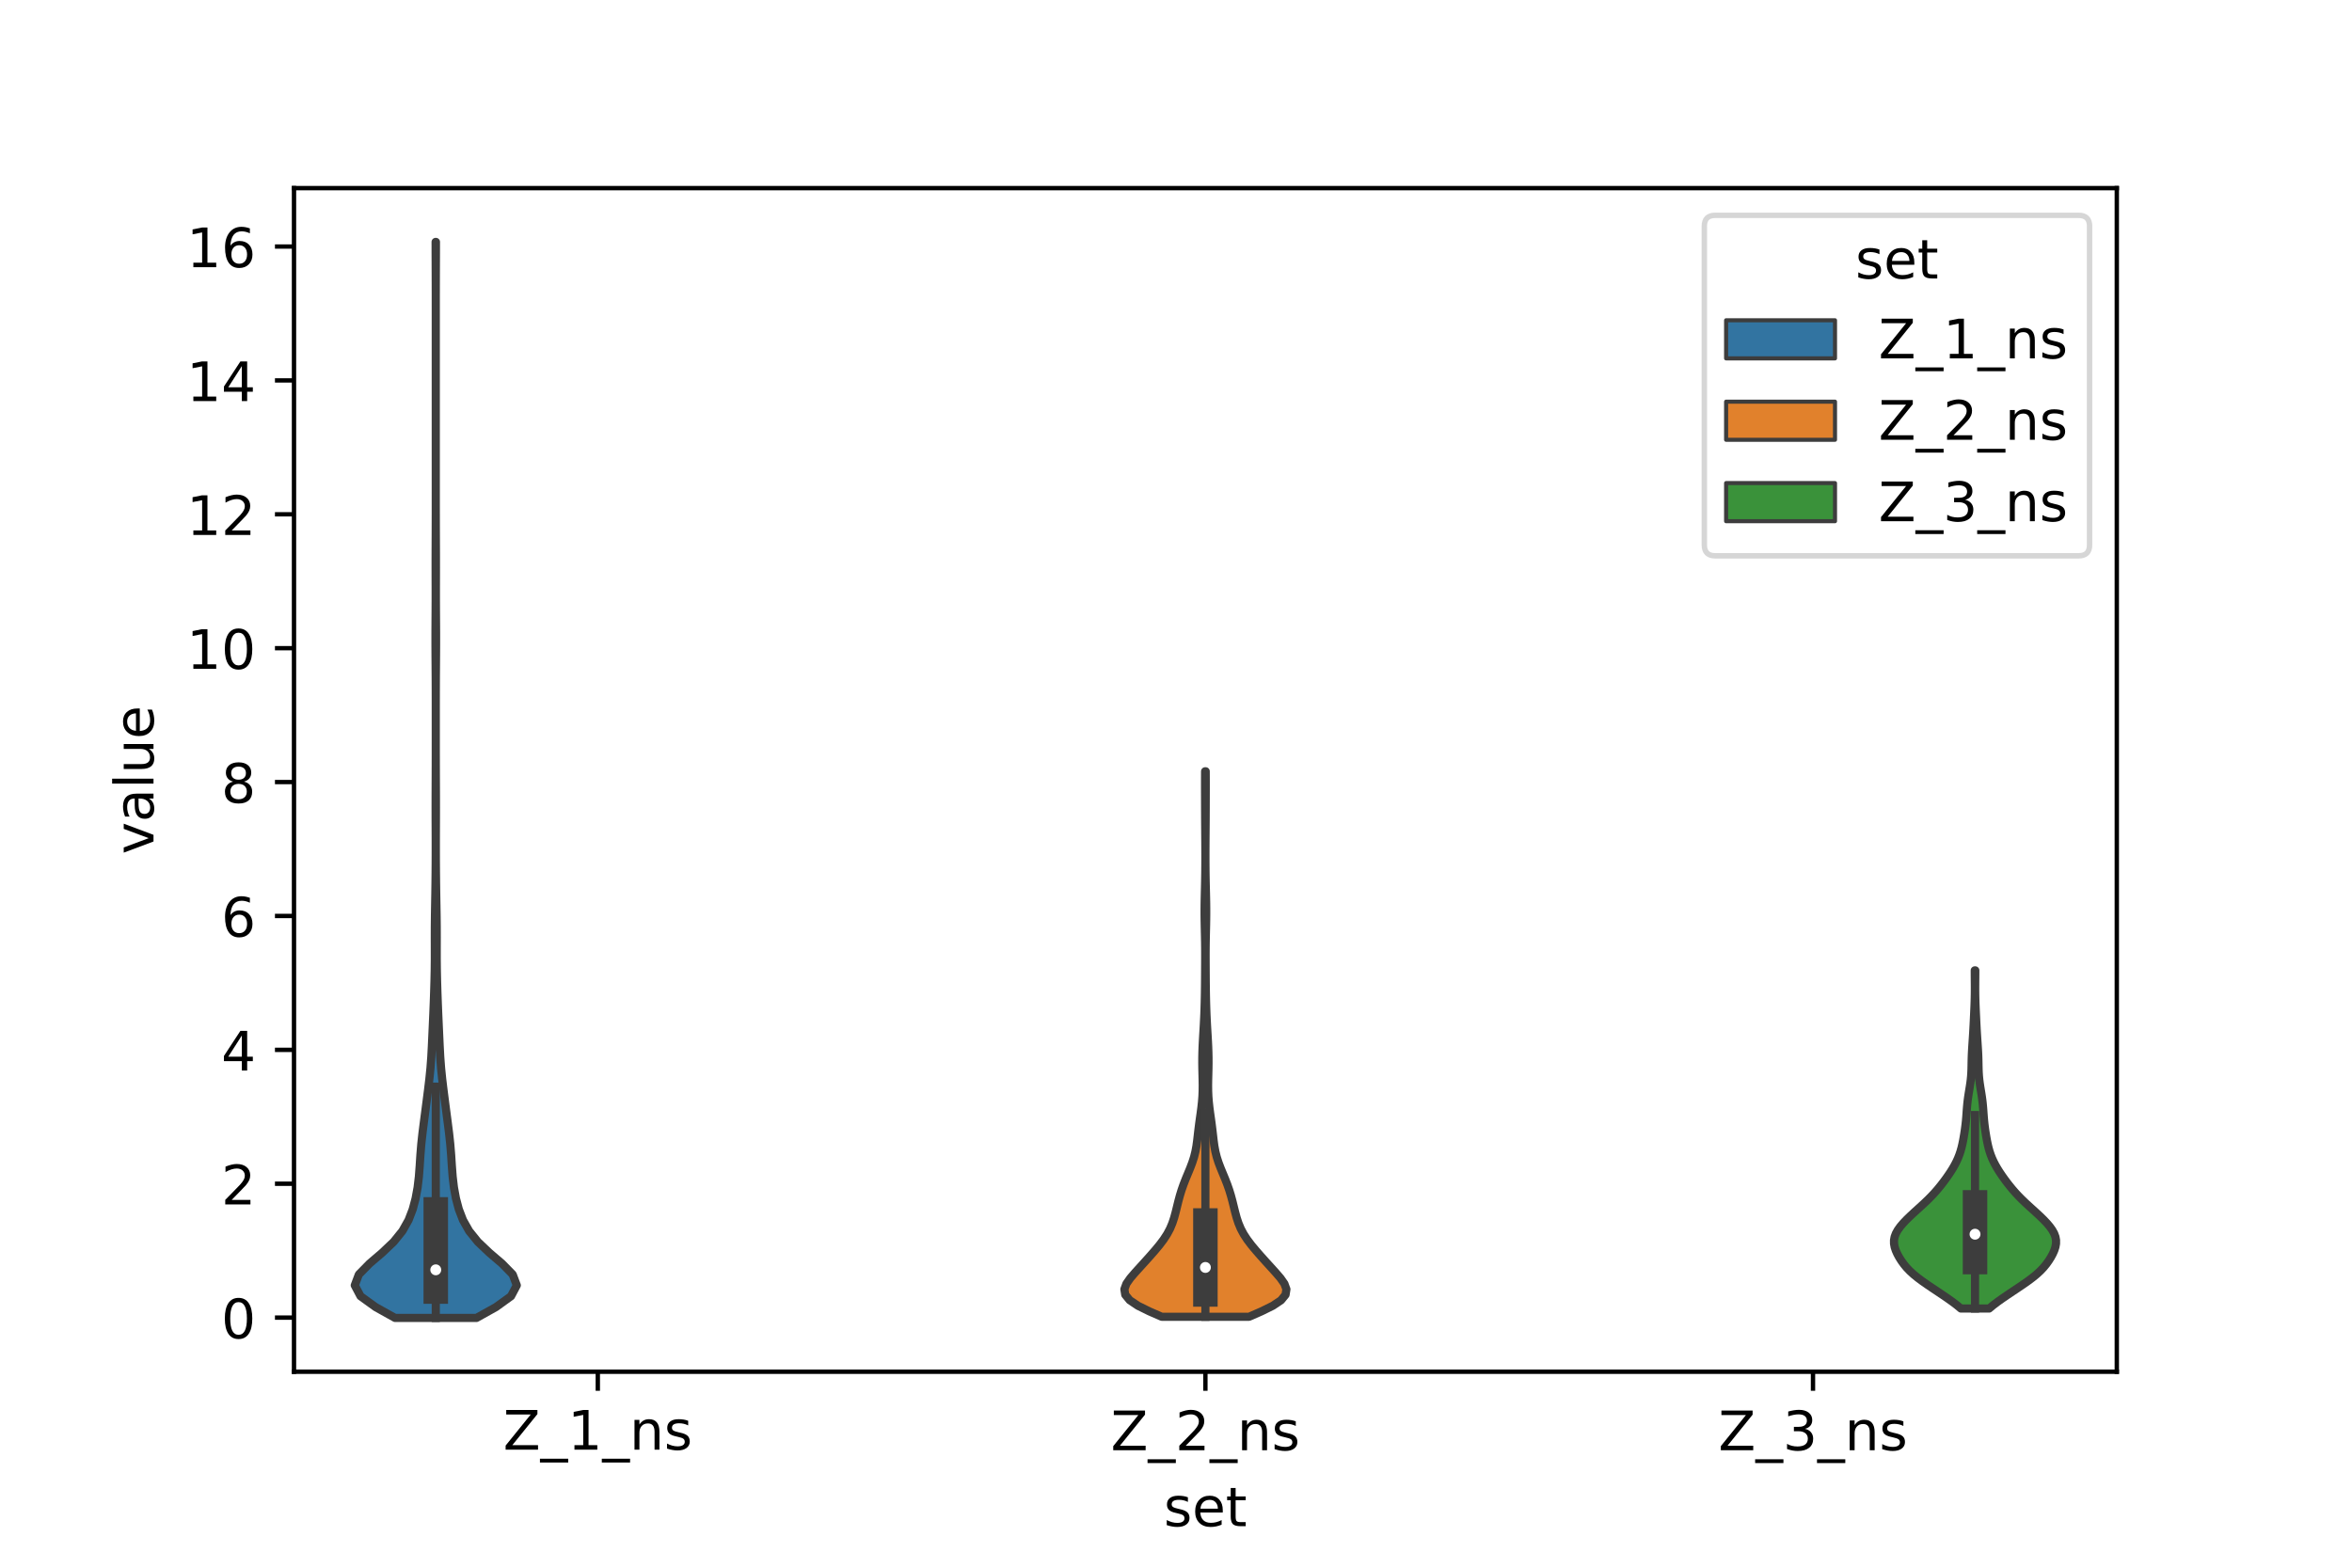 <?xml version="1.0" encoding="utf-8" standalone="no"?>
<!DOCTYPE svg PUBLIC "-//W3C//DTD SVG 1.1//EN"
  "http://www.w3.org/Graphics/SVG/1.1/DTD/svg11.dtd">
<!-- Created with matplotlib (https://matplotlib.org/) -->
<svg height="288pt" version="1.1" viewBox="0 0 432 288" width="432pt" xmlns="http://www.w3.org/2000/svg" xmlns:xlink="http://www.w3.org/1999/xlink">
 <defs>
  <style type="text/css">*{stroke-linecap:butt;stroke-linejoin:round;}</style>
 </defs>
 <g id="figure_1">
  <g id="patch_1">
   <path d="M 0 288 
L 432 288 
L 432 0 
L 0 0 
z
" style="fill:#ffffff;"/>
  </g>
  <g id="axes_1">
   <g id="patch_2">
    <path d="M 54 252 
L 388.8 252 
L 388.8 34.56 
L 54 34.56 
z
" style="fill:#ffffff;"/>
   </g>
   <g id="PolyCollection_1">
    <defs>
     <path d="M 87.523 -45.884 
L 72.557 -45.884 
L 68.981 -47.88 
L 66.219 -49.877 
L 65.16 -51.874 
L 65.913 -53.87 
L 67.871 -55.867 
L 70.204 -57.864 
L 72.305 -59.86 
L 73.915 -61.857 
L 75.041 -63.854 
L 75.808 -65.851 
L 76.338 -67.847 
L 76.703 -69.844 
L 76.939 -71.841 
L 77.09 -73.837 
L 77.218 -75.834 
L 77.381 -77.831 
L 77.598 -79.827 
L 77.852 -81.824 
L 78.114 -83.821 
L 78.372 -85.818 
L 78.628 -87.814 
L 78.868 -89.811 
L 79.069 -91.808 
L 79.217 -93.804 
L 79.323 -95.801 
L 79.414 -97.798 
L 79.504 -99.794 
L 79.592 -101.791 
L 79.672 -103.788 
L 79.743 -105.784 
L 79.803 -107.781 
L 79.846 -109.778 
L 79.867 -111.775 
L 79.867 -113.771 
L 79.862 -115.768 
L 79.867 -117.765 
L 79.889 -119.761 
L 79.923 -121.758 
L 79.959 -123.755 
L 79.988 -125.751 
L 80.01 -127.748 
L 80.024 -129.745 
L 80.029 -131.741 
L 80.028 -133.738 
L 80.022 -135.735 
L 80.014 -137.732 
L 80.011 -139.728 
L 80.014 -141.725 
L 80.022 -143.722 
L 80.03 -145.718 
L 80.036 -147.715 
L 80.039 -149.712 
L 80.04 -151.708 
L 80.04 -153.705 
L 80.04 -155.702 
L 80.039 -157.699 
L 80.038 -159.695 
L 80.034 -161.692 
L 80.025 -163.689 
L 80.011 -165.685 
L 79.996 -167.682 
L 79.986 -169.679 
L 79.986 -171.675 
L 79.997 -173.672 
L 80.01 -175.669 
L 80.019 -177.665 
L 80.02 -179.662 
L 80.015 -181.659 
L 80.011 -183.656 
L 80.012 -185.652 
L 80.019 -187.649 
L 80.028 -189.646 
L 80.034 -191.642 
L 80.038 -193.639 
L 80.039 -195.636 
L 80.04 -197.632 
L 80.04 -199.629 
L 80.04 -201.626 
L 80.04 -203.622 
L 80.04 -205.619 
L 80.04 -207.616 
L 80.04 -209.613 
L 80.04 -211.609 
L 80.04 -213.606 
L 80.04 -215.603 
L 80.04 -217.599 
L 80.04 -219.596 
L 80.04 -221.593 
L 80.04 -223.589 
L 80.04 -225.586 
L 80.04 -227.583 
L 80.04 -229.58 
L 80.04 -231.576 
L 80.039 -233.573 
L 80.036 -235.57 
L 80.03 -237.566 
L 80.022 -239.563 
L 80.014 -241.56 
L 80.011 -243.556 
L 80.069 -243.556 
L 80.069 -243.556 
L 80.066 -241.56 
L 80.058 -239.563 
L 80.05 -237.566 
L 80.044 -235.57 
L 80.041 -233.573 
L 80.04 -231.576 
L 80.04 -229.58 
L 80.04 -227.583 
L 80.04 -225.586 
L 80.04 -223.589 
L 80.04 -221.593 
L 80.04 -219.596 
L 80.04 -217.599 
L 80.04 -215.603 
L 80.04 -213.606 
L 80.04 -211.609 
L 80.04 -209.613 
L 80.04 -207.616 
L 80.04 -205.619 
L 80.04 -203.622 
L 80.04 -201.626 
L 80.04 -199.629 
L 80.04 -197.632 
L 80.041 -195.636 
L 80.042 -193.639 
L 80.046 -191.642 
L 80.052 -189.646 
L 80.061 -187.649 
L 80.068 -185.652 
L 80.069 -183.656 
L 80.065 -181.659 
L 80.06 -179.662 
L 80.061 -177.665 
L 80.07 -175.669 
L 80.083 -173.672 
L 80.094 -171.675 
L 80.094 -169.679 
L 80.084 -167.682 
L 80.069 -165.685 
L 80.055 -163.689 
L 80.046 -161.692 
L 80.042 -159.695 
L 80.041 -157.699 
L 80.04 -155.702 
L 80.04 -153.705 
L 80.04 -151.708 
L 80.041 -149.712 
L 80.044 -147.715 
L 80.05 -145.718 
L 80.058 -143.722 
L 80.066 -141.725 
L 80.069 -139.728 
L 80.066 -137.732 
L 80.058 -135.735 
L 80.052 -133.738 
L 80.051 -131.741 
L 80.056 -129.745 
L 80.07 -127.748 
L 80.092 -125.751 
L 80.121 -123.755 
L 80.157 -121.758 
L 80.191 -119.761 
L 80.213 -117.765 
L 80.218 -115.768 
L 80.213 -113.771 
L 80.213 -111.775 
L 80.234 -109.778 
L 80.277 -107.781 
L 80.337 -105.784 
L 80.408 -103.788 
L 80.488 -101.791 
L 80.576 -99.794 
L 80.666 -97.798 
L 80.757 -95.801 
L 80.863 -93.804 
L 81.011 -91.808 
L 81.212 -89.811 
L 81.452 -87.814 
L 81.708 -85.818 
L 81.966 -83.821 
L 82.228 -81.824 
L 82.482 -79.827 
L 82.699 -77.831 
L 82.862 -75.834 
L 82.99 -73.837 
L 83.141 -71.841 
L 83.377 -69.844 
L 83.742 -67.847 
L 84.272 -65.851 
L 85.039 -63.854 
L 86.165 -61.857 
L 87.775 -59.86 
L 89.876 -57.864 
L 92.209 -55.867 
L 94.167 -53.87 
L 94.92 -51.874 
L 93.861 -49.877 
L 91.099 -47.88 
L 87.523 -45.884 
z
" id="m65f5ae32af" style="stroke:#3d3d3d;stroke-width:1.5;"/>
    </defs>
    <g clip-path="url(#p408908304a)">
     <use style="fill:#3274a1;stroke:#3d3d3d;stroke-width:1.5;" x="0" xlink:href="#m65f5ae32af" y="288"/>
    </g>
   </g>
   <g id="PolyCollection_2">
    <defs>
     <path d="M 229.418 -46.094 
L 213.382 -46.094 
L 211.07 -47.106 
L 209.021 -48.118 
L 207.508 -49.13 
L 206.679 -50.143 
L 206.52 -51.155 
L 206.891 -52.167 
L 207.598 -53.179 
L 208.466 -54.191 
L 209.384 -55.204 
L 210.304 -56.216 
L 211.212 -57.228 
L 212.099 -58.24 
L 212.943 -59.252 
L 213.71 -60.265 
L 214.371 -61.277 
L 214.91 -62.289 
L 215.333 -63.301 
L 215.666 -64.314 
L 215.94 -65.326 
L 216.189 -66.338 
L 216.439 -67.35 
L 216.712 -68.362 
L 217.022 -69.375 
L 217.376 -70.387 
L 217.771 -71.399 
L 218.191 -72.411 
L 218.609 -73.423 
L 218.993 -74.436 
L 219.318 -75.448 
L 219.57 -76.46 
L 219.755 -77.472 
L 219.893 -78.484 
L 220.009 -79.497 
L 220.126 -80.509 
L 220.253 -81.521 
L 220.392 -82.533 
L 220.535 -83.546 
L 220.667 -84.558 
L 220.777 -85.57 
L 220.855 -86.582 
L 220.898 -87.594 
L 220.908 -88.607 
L 220.894 -89.619 
L 220.868 -90.631 
L 220.843 -91.643 
L 220.829 -92.655 
L 220.831 -93.668 
L 220.851 -94.68 
L 220.887 -95.692 
L 220.936 -96.704 
L 220.993 -97.716 
L 221.053 -98.729 
L 221.111 -99.741 
L 221.163 -100.753 
L 221.208 -101.765 
L 221.245 -102.778 
L 221.275 -103.79 
L 221.298 -104.802 
L 221.316 -105.814 
L 221.329 -106.826 
L 221.339 -107.839 
L 221.345 -108.851 
L 221.351 -109.863 
L 221.356 -110.875 
L 221.36 -111.887 
L 221.361 -112.9 
L 221.356 -113.912 
L 221.344 -114.924 
L 221.325 -115.936 
L 221.302 -116.948 
L 221.279 -117.961 
L 221.261 -118.973 
L 221.25 -119.985 
L 221.25 -120.997 
L 221.26 -122.01 
L 221.279 -123.022 
L 221.303 -124.034 
L 221.328 -125.046 
L 221.351 -126.058 
L 221.369 -127.071 
L 221.382 -128.083 
L 221.39 -129.095 
L 221.394 -130.107 
L 221.394 -131.119 
L 221.392 -132.132 
L 221.387 -133.144 
L 221.38 -134.156 
L 221.372 -135.168 
L 221.364 -136.18 
L 221.356 -137.193 
L 221.351 -138.205 
L 221.347 -139.217 
L 221.344 -140.229 
L 221.341 -141.242 
L 221.338 -142.254 
L 221.336 -143.266 
L 221.336 -144.278 
L 221.34 -145.29 
L 221.346 -146.303 
L 221.454 -146.303 
L 221.454 -146.303 
L 221.46 -145.29 
L 221.464 -144.278 
L 221.464 -143.266 
L 221.462 -142.254 
L 221.459 -141.242 
L 221.456 -140.229 
L 221.453 -139.217 
L 221.449 -138.205 
L 221.444 -137.193 
L 221.436 -136.18 
L 221.428 -135.168 
L 221.42 -134.156 
L 221.413 -133.144 
L 221.408 -132.132 
L 221.406 -131.119 
L 221.406 -130.107 
L 221.41 -129.095 
L 221.418 -128.083 
L 221.431 -127.071 
L 221.449 -126.058 
L 221.472 -125.046 
L 221.497 -124.034 
L 221.521 -123.022 
L 221.54 -122.01 
L 221.55 -120.997 
L 221.55 -119.985 
L 221.539 -118.973 
L 221.521 -117.961 
L 221.498 -116.948 
L 221.475 -115.936 
L 221.456 -114.924 
L 221.444 -113.912 
L 221.439 -112.9 
L 221.44 -111.887 
L 221.444 -110.875 
L 221.449 -109.863 
L 221.455 -108.851 
L 221.461 -107.839 
L 221.471 -106.826 
L 221.484 -105.814 
L 221.502 -104.802 
L 221.525 -103.79 
L 221.555 -102.778 
L 221.592 -101.765 
L 221.637 -100.753 
L 221.689 -99.741 
L 221.747 -98.729 
L 221.807 -97.716 
L 221.864 -96.704 
L 221.913 -95.692 
L 221.949 -94.68 
L 221.969 -93.668 
L 221.971 -92.655 
L 221.957 -91.643 
L 221.932 -90.631 
L 221.906 -89.619 
L 221.892 -88.607 
L 221.902 -87.594 
L 221.945 -86.582 
L 222.023 -85.57 
L 222.133 -84.558 
L 222.265 -83.546 
L 222.408 -82.533 
L 222.547 -81.521 
L 222.674 -80.509 
L 222.791 -79.497 
L 222.907 -78.484 
L 223.045 -77.472 
L 223.23 -76.46 
L 223.482 -75.448 
L 223.807 -74.436 
L 224.191 -73.423 
L 224.609 -72.411 
L 225.029 -71.399 
L 225.424 -70.387 
L 225.778 -69.375 
L 226.088 -68.362 
L 226.361 -67.35 
L 226.611 -66.338 
L 226.86 -65.326 
L 227.134 -64.314 
L 227.467 -63.301 
L 227.89 -62.289 
L 228.429 -61.277 
L 229.09 -60.265 
L 229.857 -59.252 
L 230.701 -58.24 
L 231.588 -57.228 
L 232.496 -56.216 
L 233.416 -55.204 
L 234.334 -54.191 
L 235.202 -53.179 
L 235.909 -52.167 
L 236.28 -51.155 
L 236.121 -50.143 
L 235.292 -49.13 
L 233.779 -48.118 
L 231.73 -47.106 
L 229.418 -46.094 
z
" id="m62f57dfd55" style="stroke:#3d3d3d;stroke-width:1.5;"/>
    </defs>
    <g clip-path="url(#p408908304a)">
     <use style="fill:#e1812c;stroke:#3d3d3d;stroke-width:1.5;" x="0" xlink:href="#m62f57dfd55" y="288"/>
    </g>
   </g>
   <g id="PolyCollection_3">
    <defs>
     <path d="M 365.349 -47.608 
L 360.171 -47.608 
L 359.417 -48.236 
L 358.588 -48.863 
L 357.705 -49.491 
L 356.786 -50.118 
L 355.849 -50.746 
L 354.908 -51.373 
L 353.98 -52.001 
L 353.084 -52.628 
L 352.241 -53.256 
L 351.471 -53.883 
L 350.785 -54.511 
L 350.187 -55.138 
L 349.67 -55.766 
L 349.22 -56.393 
L 348.826 -57.021 
L 348.486 -57.648 
L 348.205 -58.276 
L 347.998 -58.904 
L 347.884 -59.531 
L 347.88 -60.159 
L 347.996 -60.786 
L 348.232 -61.414 
L 348.583 -62.041 
L 349.032 -62.669 
L 349.564 -63.296 
L 350.161 -63.924 
L 350.804 -64.551 
L 351.478 -65.179 
L 352.169 -65.806 
L 352.86 -66.434 
L 353.539 -67.061 
L 354.192 -67.689 
L 354.81 -68.316 
L 355.391 -68.944 
L 355.936 -69.572 
L 356.449 -70.199 
L 356.936 -70.827 
L 357.401 -71.454 
L 357.844 -72.082 
L 358.265 -72.709 
L 358.658 -73.337 
L 359.019 -73.964 
L 359.344 -74.592 
L 359.63 -75.219 
L 359.877 -75.847 
L 360.088 -76.474 
L 360.266 -77.102 
L 360.416 -77.729 
L 360.547 -78.357 
L 360.662 -78.984 
L 360.767 -79.612 
L 360.864 -80.24 
L 360.952 -80.867 
L 361.03 -81.495 
L 361.095 -82.122 
L 361.15 -82.75 
L 361.197 -83.377 
L 361.241 -84.005 
L 361.29 -84.632 
L 361.348 -85.26 
L 361.419 -85.887 
L 361.504 -86.515 
L 361.6 -87.142 
L 361.703 -87.77 
L 361.805 -88.397 
L 361.899 -89.025 
L 361.978 -89.652 
L 362.039 -90.28 
L 362.081 -90.908 
L 362.107 -91.535 
L 362.122 -92.163 
L 362.133 -92.79 
L 362.147 -93.418 
L 362.167 -94.045 
L 362.195 -94.673 
L 362.23 -95.3 
L 362.27 -95.928 
L 362.312 -96.555 
L 362.354 -97.183 
L 362.394 -97.81 
L 362.432 -98.438 
L 362.467 -99.065 
L 362.5 -99.693 
L 362.531 -100.32 
L 362.56 -100.948 
L 362.59 -101.576 
L 362.619 -102.203 
L 362.647 -102.831 
L 362.672 -103.458 
L 362.694 -104.086 
L 362.71 -104.713 
L 362.722 -105.341 
L 362.728 -105.968 
L 362.729 -106.596 
L 362.726 -107.223 
L 362.721 -107.851 
L 362.716 -108.478 
L 362.712 -109.106 
L 362.711 -109.733 
L 362.809 -109.733 
L 362.809 -109.733 
L 362.808 -109.106 
L 362.804 -108.478 
L 362.799 -107.851 
L 362.794 -107.223 
L 362.791 -106.596 
L 362.792 -105.968 
L 362.798 -105.341 
L 362.81 -104.713 
L 362.826 -104.086 
L 362.848 -103.458 
L 362.873 -102.831 
L 362.901 -102.203 
L 362.93 -101.576 
L 362.96 -100.948 
L 362.989 -100.32 
L 363.02 -99.693 
L 363.053 -99.065 
L 363.088 -98.438 
L 363.126 -97.81 
L 363.166 -97.183 
L 363.208 -96.555 
L 363.25 -95.928 
L 363.29 -95.3 
L 363.325 -94.673 
L 363.353 -94.045 
L 363.373 -93.418 
L 363.387 -92.79 
L 363.398 -92.163 
L 363.413 -91.535 
L 363.439 -90.908 
L 363.481 -90.28 
L 363.542 -89.652 
L 363.621 -89.025 
L 363.715 -88.397 
L 363.817 -87.77 
L 363.92 -87.142 
L 364.016 -86.515 
L 364.101 -85.887 
L 364.172 -85.26 
L 364.23 -84.632 
L 364.279 -84.005 
L 364.323 -83.377 
L 364.37 -82.75 
L 364.425 -82.122 
L 364.49 -81.495 
L 364.568 -80.867 
L 364.656 -80.24 
L 364.753 -79.612 
L 364.858 -78.984 
L 364.973 -78.357 
L 365.104 -77.729 
L 365.254 -77.102 
L 365.432 -76.474 
L 365.643 -75.847 
L 365.89 -75.219 
L 366.176 -74.592 
L 366.501 -73.964 
L 366.862 -73.337 
L 367.255 -72.709 
L 367.676 -72.082 
L 368.119 -71.454 
L 368.584 -70.827 
L 369.071 -70.199 
L 369.584 -69.572 
L 370.129 -68.944 
L 370.71 -68.316 
L 371.328 -67.689 
L 371.981 -67.061 
L 372.66 -66.434 
L 373.351 -65.806 
L 374.042 -65.179 
L 374.716 -64.551 
L 375.359 -63.924 
L 375.956 -63.296 
L 376.488 -62.669 
L 376.937 -62.041 
L 377.288 -61.414 
L 377.524 -60.786 
L 377.64 -60.159 
L 377.636 -59.531 
L 377.522 -58.904 
L 377.315 -58.276 
L 377.034 -57.648 
L 376.694 -57.021 
L 376.3 -56.393 
L 375.85 -55.766 
L 375.333 -55.138 
L 374.735 -54.511 
L 374.049 -53.883 
L 373.279 -53.256 
L 372.436 -52.628 
L 371.54 -52.001 
L 370.612 -51.373 
L 369.671 -50.746 
L 368.734 -50.118 
L 367.815 -49.491 
L 366.932 -48.863 
L 366.103 -48.236 
L 365.349 -47.608 
z
" id="m0cb330781a" style="stroke:#3d3d3d;stroke-width:1.5;"/>
    </defs>
    <g clip-path="url(#p408908304a)">
     <use style="fill:#3a923a;stroke:#3d3d3d;stroke-width:1.5;" x="0" xlink:href="#m0cb330781a" y="288"/>
    </g>
   </g>
   <g id="patch_3">
    <path clip-path="url(#p408908304a)" d="M 109.8 242.057 
L 109.8 242.057 
L 109.8 242.057 
L 109.8 242.057 
z
" style="fill:#3274a1;stroke:#3d3d3d;stroke-linejoin:miter;stroke-width:0.75;"/>
   </g>
   <g id="patch_4">
    <path clip-path="url(#p408908304a)" d="M 109.8 242.057 
L 109.8 242.057 
L 109.8 242.057 
L 109.8 242.057 
z
" style="fill:#e1812c;stroke:#3d3d3d;stroke-linejoin:miter;stroke-width:0.75;"/>
   </g>
   <g id="patch_5">
    <path clip-path="url(#p408908304a)" d="M 109.8 242.057 
L 109.8 242.057 
L 109.8 242.057 
L 109.8 242.057 
z
" style="fill:#3a923a;stroke:#3d3d3d;stroke-linejoin:miter;stroke-width:0.75;"/>
   </g>
   <g id="matplotlib.axis_1">
    <g id="xtick_1">
     <g id="line2d_1">
      <defs>
       <path d="M 0 0 
L 0 3.5 
" id="mcb4c87f8d5" style="stroke:#000000;stroke-width:0.8;"/>
      </defs>
      <g>
       <use style="stroke:#000000;stroke-width:0.8;" x="109.8" xlink:href="#mcb4c87f8d5" y="252"/>
      </g>
     </g>
     <g id="text_1">
      <!-- Z_1_ns -->
      <g transform="translate(92.42 266.32)scale(0.1 -0.1)">
       <defs>
        <path d="M 5.609 72.906 
L 62.891 72.906 
L 62.891 65.375 
L 16.797 8.297 
L 64.016 8.297 
L 64.016 0 
L 4.5 0 
L 4.5 7.516 
L 50.594 64.594 
L 5.609 64.594 
z
" id="DejaVuSans-90"/>
        <path d="M 50.984 -16.609 
L 50.984 -23.578 
L -0.984 -23.578 
L -0.984 -16.609 
z
" id="DejaVuSans-95"/>
        <path d="M 12.406 8.297 
L 28.516 8.297 
L 28.516 63.922 
L 10.984 60.406 
L 10.984 69.391 
L 28.422 72.906 
L 38.281 72.906 
L 38.281 8.297 
L 54.391 8.297 
L 54.391 0 
L 12.406 0 
z
" id="DejaVuSans-49"/>
        <path d="M 54.891 33.016 
L 54.891 0 
L 45.906 0 
L 45.906 32.719 
Q 45.906 40.484 42.875 44.328 
Q 39.844 48.188 33.797 48.188 
Q 26.516 48.188 22.312 43.547 
Q 18.109 38.922 18.109 30.906 
L 18.109 0 
L 9.078 0 
L 9.078 54.688 
L 18.109 54.688 
L 18.109 46.188 
Q 21.344 51.125 25.703 53.562 
Q 30.078 56 35.797 56 
Q 45.219 56 50.047 50.172 
Q 54.891 44.344 54.891 33.016 
z
" id="DejaVuSans-110"/>
        <path d="M 44.281 53.078 
L 44.281 44.578 
Q 40.484 46.531 36.375 47.5 
Q 32.281 48.484 27.875 48.484 
Q 21.188 48.484 17.844 46.438 
Q 14.5 44.391 14.5 40.281 
Q 14.5 37.156 16.891 35.375 
Q 19.281 33.594 26.516 31.984 
L 29.594 31.297 
Q 39.156 29.25 43.188 25.516 
Q 47.219 21.781 47.219 15.094 
Q 47.219 7.469 41.188 3.016 
Q 35.156 -1.422 24.609 -1.422 
Q 20.219 -1.422 15.453 -0.562 
Q 10.688 0.297 5.422 2 
L 5.422 11.281 
Q 10.406 8.688 15.234 7.391 
Q 20.062 6.109 24.812 6.109 
Q 31.156 6.109 34.562 8.281 
Q 37.984 10.453 37.984 14.406 
Q 37.984 18.062 35.516 20.016 
Q 33.062 21.969 24.703 23.781 
L 21.578 24.516 
Q 13.234 26.266 9.516 29.906 
Q 5.812 33.547 5.812 39.891 
Q 5.812 47.609 11.281 51.797 
Q 16.75 56 26.812 56 
Q 31.781 56 36.172 55.266 
Q 40.578 54.547 44.281 53.078 
z
" id="DejaVuSans-115"/>
       </defs>
       <use xlink:href="#DejaVuSans-90"/>
       <use x="68.506" xlink:href="#DejaVuSans-95"/>
       <use x="118.506" xlink:href="#DejaVuSans-49"/>
       <use x="182.129" xlink:href="#DejaVuSans-95"/>
       <use x="232.129" xlink:href="#DejaVuSans-110"/>
       <use x="295.508" xlink:href="#DejaVuSans-115"/>
      </g>
     </g>
    </g>
    <g id="xtick_2">
     <g id="line2d_2">
      <g>
       <use style="stroke:#000000;stroke-width:0.8;" x="221.4" xlink:href="#mcb4c87f8d5" y="252"/>
      </g>
     </g>
     <g id="text_2">
      <!-- Z_2_ns -->
      <g transform="translate(204.02 266.422)scale(0.1 -0.1)">
       <defs>
        <path d="M 19.188 8.297 
L 53.609 8.297 
L 53.609 0 
L 7.328 0 
L 7.328 8.297 
Q 12.938 14.109 22.625 23.891 
Q 32.328 33.688 34.812 36.531 
Q 39.547 41.844 41.422 45.531 
Q 43.312 49.219 43.312 52.781 
Q 43.312 58.594 39.234 62.25 
Q 35.156 65.922 28.609 65.922 
Q 23.969 65.922 18.812 64.312 
Q 13.672 62.703 7.812 59.422 
L 7.812 69.391 
Q 13.766 71.781 18.938 73 
Q 24.125 74.219 28.422 74.219 
Q 39.75 74.219 46.484 68.547 
Q 53.219 62.891 53.219 53.422 
Q 53.219 48.922 51.531 44.891 
Q 49.859 40.875 45.406 35.406 
Q 44.188 33.984 37.641 27.219 
Q 31.109 20.453 19.188 8.297 
z
" id="DejaVuSans-50"/>
       </defs>
       <use xlink:href="#DejaVuSans-90"/>
       <use x="68.506" xlink:href="#DejaVuSans-95"/>
       <use x="118.506" xlink:href="#DejaVuSans-50"/>
       <use x="182.129" xlink:href="#DejaVuSans-95"/>
       <use x="232.129" xlink:href="#DejaVuSans-110"/>
       <use x="295.508" xlink:href="#DejaVuSans-115"/>
      </g>
     </g>
    </g>
    <g id="xtick_3">
     <g id="line2d_3">
      <g>
       <use style="stroke:#000000;stroke-width:0.8;" x="333" xlink:href="#mcb4c87f8d5" y="252"/>
      </g>
     </g>
     <g id="text_3">
      <!-- Z_3_ns -->
      <g transform="translate(315.62 266.422)scale(0.1 -0.1)">
       <defs>
        <path d="M 40.578 39.312 
Q 47.656 37.797 51.625 33 
Q 55.609 28.219 55.609 21.188 
Q 55.609 10.406 48.188 4.484 
Q 40.766 -1.422 27.094 -1.422 
Q 22.516 -1.422 17.656 -0.516 
Q 12.797 0.391 7.625 2.203 
L 7.625 11.719 
Q 11.719 9.328 16.594 8.109 
Q 21.484 6.891 26.812 6.891 
Q 36.078 6.891 40.938 10.547 
Q 45.797 14.203 45.797 21.188 
Q 45.797 27.641 41.281 31.266 
Q 36.766 34.906 28.719 34.906 
L 20.219 34.906 
L 20.219 43.016 
L 29.109 43.016 
Q 36.375 43.016 40.234 45.922 
Q 44.094 48.828 44.094 54.297 
Q 44.094 59.906 40.109 62.906 
Q 36.141 65.922 28.719 65.922 
Q 24.656 65.922 20.016 65.031 
Q 15.375 64.156 9.812 62.312 
L 9.812 71.094 
Q 15.438 72.656 20.344 73.438 
Q 25.25 74.219 29.594 74.219 
Q 40.828 74.219 47.359 69.109 
Q 53.906 64.016 53.906 55.328 
Q 53.906 49.266 50.438 45.094 
Q 46.969 40.922 40.578 39.312 
z
" id="DejaVuSans-51"/>
       </defs>
       <use xlink:href="#DejaVuSans-90"/>
       <use x="68.506" xlink:href="#DejaVuSans-95"/>
       <use x="118.506" xlink:href="#DejaVuSans-51"/>
       <use x="182.129" xlink:href="#DejaVuSans-95"/>
       <use x="232.129" xlink:href="#DejaVuSans-110"/>
       <use x="295.508" xlink:href="#DejaVuSans-115"/>
      </g>
     </g>
    </g>
    <g id="text_4">
     <!-- set -->
     <g transform="translate(213.759 280.378)scale(0.1 -0.1)">
      <defs>
       <path d="M 56.203 29.594 
L 56.203 25.203 
L 14.891 25.203 
Q 15.484 15.922 20.484 11.062 
Q 25.484 6.203 34.422 6.203 
Q 39.594 6.203 44.453 7.469 
Q 49.312 8.734 54.109 11.281 
L 54.109 2.781 
Q 49.266 0.734 44.188 -0.344 
Q 39.109 -1.422 33.891 -1.422 
Q 20.797 -1.422 13.156 6.188 
Q 5.516 13.812 5.516 26.812 
Q 5.516 40.234 12.766 48.109 
Q 20.016 56 32.328 56 
Q 43.359 56 49.781 48.891 
Q 56.203 41.797 56.203 29.594 
z
M 47.219 32.234 
Q 47.125 39.594 43.094 43.984 
Q 39.062 48.391 32.422 48.391 
Q 24.906 48.391 20.391 44.141 
Q 15.875 39.891 15.188 32.172 
z
" id="DejaVuSans-101"/>
       <path d="M 18.312 70.219 
L 18.312 54.688 
L 36.812 54.688 
L 36.812 47.703 
L 18.312 47.703 
L 18.312 18.016 
Q 18.312 11.328 20.141 9.422 
Q 21.969 7.516 27.594 7.516 
L 36.812 7.516 
L 36.812 0 
L 27.594 0 
Q 17.188 0 13.234 3.875 
Q 9.281 7.766 9.281 18.016 
L 9.281 47.703 
L 2.688 47.703 
L 2.688 54.688 
L 9.281 54.688 
L 9.281 70.219 
z
" id="DejaVuSans-116"/>
      </defs>
      <use xlink:href="#DejaVuSans-115"/>
      <use x="52.1" xlink:href="#DejaVuSans-101"/>
      <use x="113.623" xlink:href="#DejaVuSans-116"/>
     </g>
    </g>
   </g>
   <g id="matplotlib.axis_2">
    <g id="ytick_1">
     <g id="line2d_4">
      <defs>
       <path d="M 0 0 
L -3.5 0 
" id="m3f4565d0bd" style="stroke:#000000;stroke-width:0.8;"/>
      </defs>
      <g>
       <use style="stroke:#000000;stroke-width:0.8;" x="54" xlink:href="#m3f4565d0bd" y="242.057"/>
      </g>
     </g>
     <g id="text_5">
      <!-- 0 -->
      <g transform="translate(40.638 245.856)scale(0.1 -0.1)">
       <defs>
        <path d="M 31.781 66.406 
Q 24.172 66.406 20.328 58.906 
Q 16.5 51.422 16.5 36.375 
Q 16.5 21.391 20.328 13.891 
Q 24.172 6.391 31.781 6.391 
Q 39.453 6.391 43.281 13.891 
Q 47.125 21.391 47.125 36.375 
Q 47.125 51.422 43.281 58.906 
Q 39.453 66.406 31.781 66.406 
z
M 31.781 74.219 
Q 44.047 74.219 50.516 64.516 
Q 56.984 54.828 56.984 36.375 
Q 56.984 17.969 50.516 8.266 
Q 44.047 -1.422 31.781 -1.422 
Q 19.531 -1.422 13.062 8.266 
Q 6.594 17.969 6.594 36.375 
Q 6.594 54.828 13.062 64.516 
Q 19.531 74.219 31.781 74.219 
z
" id="DejaVuSans-48"/>
       </defs>
       <use xlink:href="#DejaVuSans-48"/>
      </g>
     </g>
    </g>
    <g id="ytick_2">
     <g id="line2d_5">
      <g>
       <use style="stroke:#000000;stroke-width:0.8;" x="54" xlink:href="#m3f4565d0bd" y="217.461"/>
      </g>
     </g>
     <g id="text_6">
      <!-- 2 -->
      <g transform="translate(40.638 221.26)scale(0.1 -0.1)">
       <use xlink:href="#DejaVuSans-50"/>
      </g>
     </g>
    </g>
    <g id="ytick_3">
     <g id="line2d_6">
      <g>
       <use style="stroke:#000000;stroke-width:0.8;" x="54" xlink:href="#m3f4565d0bd" y="192.865"/>
      </g>
     </g>
     <g id="text_7">
      <!-- 4 -->
      <g transform="translate(40.638 196.665)scale(0.1 -0.1)">
       <defs>
        <path d="M 37.797 64.312 
L 12.891 25.391 
L 37.797 25.391 
z
M 35.203 72.906 
L 47.609 72.906 
L 47.609 25.391 
L 58.016 25.391 
L 58.016 17.188 
L 47.609 17.188 
L 47.609 0 
L 37.797 0 
L 37.797 17.188 
L 4.891 17.188 
L 4.891 26.703 
z
" id="DejaVuSans-52"/>
       </defs>
       <use xlink:href="#DejaVuSans-52"/>
      </g>
     </g>
    </g>
    <g id="ytick_4">
     <g id="line2d_7">
      <g>
       <use style="stroke:#000000;stroke-width:0.8;" x="54" xlink:href="#m3f4565d0bd" y="168.27"/>
      </g>
     </g>
     <g id="text_8">
      <!-- 6 -->
      <g transform="translate(40.638 172.069)scale(0.1 -0.1)">
       <defs>
        <path d="M 33.016 40.375 
Q 26.375 40.375 22.484 35.828 
Q 18.609 31.297 18.609 23.391 
Q 18.609 15.531 22.484 10.953 
Q 26.375 6.391 33.016 6.391 
Q 39.656 6.391 43.531 10.953 
Q 47.406 15.531 47.406 23.391 
Q 47.406 31.297 43.531 35.828 
Q 39.656 40.375 33.016 40.375 
z
M 52.594 71.297 
L 52.594 62.312 
Q 48.875 64.062 45.094 64.984 
Q 41.312 65.922 37.594 65.922 
Q 27.828 65.922 22.672 59.328 
Q 17.531 52.734 16.797 39.406 
Q 19.672 43.656 24.016 45.922 
Q 28.375 48.188 33.594 48.188 
Q 44.578 48.188 50.953 41.516 
Q 57.328 34.859 57.328 23.391 
Q 57.328 12.156 50.688 5.359 
Q 44.047 -1.422 33.016 -1.422 
Q 20.359 -1.422 13.672 8.266 
Q 6.984 17.969 6.984 36.375 
Q 6.984 53.656 15.188 63.938 
Q 23.391 74.219 37.203 74.219 
Q 40.922 74.219 44.703 73.484 
Q 48.484 72.75 52.594 71.297 
z
" id="DejaVuSans-54"/>
       </defs>
       <use xlink:href="#DejaVuSans-54"/>
      </g>
     </g>
    </g>
    <g id="ytick_5">
     <g id="line2d_8">
      <g>
       <use style="stroke:#000000;stroke-width:0.8;" x="54" xlink:href="#m3f4565d0bd" y="143.674"/>
      </g>
     </g>
     <g id="text_9">
      <!-- 8 -->
      <g transform="translate(40.638 147.473)scale(0.1 -0.1)">
       <defs>
        <path d="M 31.781 34.625 
Q 24.75 34.625 20.719 30.859 
Q 16.703 27.094 16.703 20.516 
Q 16.703 13.922 20.719 10.156 
Q 24.75 6.391 31.781 6.391 
Q 38.812 6.391 42.859 10.172 
Q 46.922 13.969 46.922 20.516 
Q 46.922 27.094 42.891 30.859 
Q 38.875 34.625 31.781 34.625 
z
M 21.922 38.812 
Q 15.578 40.375 12.031 44.719 
Q 8.5 49.078 8.5 55.328 
Q 8.5 64.062 14.719 69.141 
Q 20.953 74.219 31.781 74.219 
Q 42.672 74.219 48.875 69.141 
Q 55.078 64.062 55.078 55.328 
Q 55.078 49.078 51.531 44.719 
Q 48 40.375 41.703 38.812 
Q 48.828 37.156 52.797 32.312 
Q 56.781 27.484 56.781 20.516 
Q 56.781 9.906 50.312 4.234 
Q 43.844 -1.422 31.781 -1.422 
Q 19.734 -1.422 13.25 4.234 
Q 6.781 9.906 6.781 20.516 
Q 6.781 27.484 10.781 32.312 
Q 14.797 37.156 21.922 38.812 
z
M 18.312 54.391 
Q 18.312 48.734 21.844 45.562 
Q 25.391 42.391 31.781 42.391 
Q 38.141 42.391 41.719 45.562 
Q 45.312 48.734 45.312 54.391 
Q 45.312 60.062 41.719 63.234 
Q 38.141 66.406 31.781 66.406 
Q 25.391 66.406 21.844 63.234 
Q 18.312 60.062 18.312 54.391 
z
" id="DejaVuSans-56"/>
       </defs>
       <use xlink:href="#DejaVuSans-56"/>
      </g>
     </g>
    </g>
    <g id="ytick_6">
     <g id="line2d_9">
      <g>
       <use style="stroke:#000000;stroke-width:0.8;" x="54" xlink:href="#m3f4565d0bd" y="119.078"/>
      </g>
     </g>
     <g id="text_10">
      <!-- 10 -->
      <g transform="translate(34.275 122.877)scale(0.1 -0.1)">
       <use xlink:href="#DejaVuSans-49"/>
       <use x="63.623" xlink:href="#DejaVuSans-48"/>
      </g>
     </g>
    </g>
    <g id="ytick_7">
     <g id="line2d_10">
      <g>
       <use style="stroke:#000000;stroke-width:0.8;" x="54" xlink:href="#m3f4565d0bd" y="94.482"/>
      </g>
     </g>
     <g id="text_11">
      <!-- 12 -->
      <g transform="translate(34.275 98.282)scale(0.1 -0.1)">
       <use xlink:href="#DejaVuSans-49"/>
       <use x="63.623" xlink:href="#DejaVuSans-50"/>
      </g>
     </g>
    </g>
    <g id="ytick_8">
     <g id="line2d_11">
      <g>
       <use style="stroke:#000000;stroke-width:0.8;" x="54" xlink:href="#m3f4565d0bd" y="69.887"/>
      </g>
     </g>
     <g id="text_12">
      <!-- 14 -->
      <g transform="translate(34.275 73.686)scale(0.1 -0.1)">
       <use xlink:href="#DejaVuSans-49"/>
       <use x="63.623" xlink:href="#DejaVuSans-52"/>
      </g>
     </g>
    </g>
    <g id="ytick_9">
     <g id="line2d_12">
      <g>
       <use style="stroke:#000000;stroke-width:0.8;" x="54" xlink:href="#m3f4565d0bd" y="45.291"/>
      </g>
     </g>
     <g id="text_13">
      <!-- 16 -->
      <g transform="translate(34.275 49.09)scale(0.1 -0.1)">
       <use xlink:href="#DejaVuSans-49"/>
       <use x="63.623" xlink:href="#DejaVuSans-54"/>
      </g>
     </g>
    </g>
    <g id="text_14">
     <!-- value -->
     <g transform="translate(28.195 156.938)rotate(-90)scale(0.1 -0.1)">
      <defs>
       <path d="M 2.984 54.688 
L 12.5 54.688 
L 29.594 8.797 
L 46.688 54.688 
L 56.203 54.688 
L 35.688 0 
L 23.484 0 
z
" id="DejaVuSans-118"/>
       <path d="M 34.281 27.484 
Q 23.391 27.484 19.188 25 
Q 14.984 22.516 14.984 16.5 
Q 14.984 11.719 18.141 8.906 
Q 21.297 6.109 26.703 6.109 
Q 34.188 6.109 38.703 11.406 
Q 43.219 16.703 43.219 25.484 
L 43.219 27.484 
z
M 52.203 31.203 
L 52.203 0 
L 43.219 0 
L 43.219 8.297 
Q 40.141 3.328 35.547 0.953 
Q 30.953 -1.422 24.312 -1.422 
Q 15.922 -1.422 10.953 3.297 
Q 6 8.016 6 15.922 
Q 6 25.141 12.172 29.828 
Q 18.359 34.516 30.609 34.516 
L 43.219 34.516 
L 43.219 35.406 
Q 43.219 41.609 39.141 45 
Q 35.062 48.391 27.688 48.391 
Q 23 48.391 18.547 47.266 
Q 14.109 46.141 10.016 43.891 
L 10.016 52.203 
Q 14.938 54.109 19.578 55.047 
Q 24.219 56 28.609 56 
Q 40.484 56 46.344 49.844 
Q 52.203 43.703 52.203 31.203 
z
" id="DejaVuSans-97"/>
       <path d="M 9.422 75.984 
L 18.406 75.984 
L 18.406 0 
L 9.422 0 
z
" id="DejaVuSans-108"/>
       <path d="M 8.5 21.578 
L 8.5 54.688 
L 17.484 54.688 
L 17.484 21.922 
Q 17.484 14.156 20.5 10.266 
Q 23.531 6.391 29.594 6.391 
Q 36.859 6.391 41.078 11.031 
Q 45.312 15.672 45.312 23.688 
L 45.312 54.688 
L 54.297 54.688 
L 54.297 0 
L 45.312 0 
L 45.312 8.406 
Q 42.047 3.422 37.719 1 
Q 33.406 -1.422 27.688 -1.422 
Q 18.266 -1.422 13.375 4.438 
Q 8.5 10.297 8.5 21.578 
z
M 31.109 56 
z
" id="DejaVuSans-117"/>
      </defs>
      <use xlink:href="#DejaVuSans-118"/>
      <use x="59.18" xlink:href="#DejaVuSans-97"/>
      <use x="120.459" xlink:href="#DejaVuSans-108"/>
      <use x="148.242" xlink:href="#DejaVuSans-117"/>
      <use x="211.621" xlink:href="#DejaVuSans-101"/>
     </g>
    </g>
   </g>
   <g id="line2d_13">
    <path clip-path="url(#p408908304a)" d="M 80.04 242.116 
L 80.04 199.635 
" style="fill:none;stroke:#3d3d3d;stroke-linecap:square;stroke-width:1.5;"/>
   </g>
   <g id="line2d_14">
    <path clip-path="url(#p408908304a)" d="M 80.04 237.274 
L 80.04 222.173 
" style="fill:none;stroke:#3d3d3d;stroke-linecap:square;stroke-width:4.5;"/>
   </g>
   <g id="line2d_15">
    <path clip-path="url(#p408908304a)" d="M 221.4 241.906 
L 221.4 204.363 
" style="fill:none;stroke:#3d3d3d;stroke-linecap:square;stroke-width:1.5;"/>
   </g>
   <g id="line2d_16">
    <path clip-path="url(#p408908304a)" d="M 221.4 237.805 
L 221.4 224.22 
" style="fill:none;stroke:#3d3d3d;stroke-linecap:square;stroke-width:4.5;"/>
   </g>
   <g id="line2d_17">
    <path clip-path="url(#p408908304a)" d="M 362.76 240.392 
L 362.76 204.855 
" style="fill:none;stroke:#3d3d3d;stroke-linecap:square;stroke-width:1.5;"/>
   </g>
   <g id="line2d_18">
    <path clip-path="url(#p408908304a)" d="M 362.76 231.857 
L 362.76 220.885 
" style="fill:none;stroke:#3d3d3d;stroke-linecap:square;stroke-width:4.5;"/>
   </g>
   <g id="patch_6">
    <path d="M 54 252 
L 54 34.56 
" style="fill:none;stroke:#000000;stroke-linecap:square;stroke-linejoin:miter;stroke-width:0.8;"/>
   </g>
   <g id="patch_7">
    <path d="M 388.8 252 
L 388.8 34.56 
" style="fill:none;stroke:#000000;stroke-linecap:square;stroke-linejoin:miter;stroke-width:0.8;"/>
   </g>
   <g id="patch_8">
    <path d="M 54 252 
L 388.8 252 
" style="fill:none;stroke:#000000;stroke-linecap:square;stroke-linejoin:miter;stroke-width:0.8;"/>
   </g>
   <g id="patch_9">
    <path d="M 54 34.56 
L 388.8 34.56 
" style="fill:none;stroke:#000000;stroke-linecap:square;stroke-linejoin:miter;stroke-width:0.8;"/>
   </g>
   <g id="PathCollection_1">
    <defs>
     <path d="M 0 1.5 
C 0.398 1.5 0.779 1.342 1.061 1.061 
C 1.342 0.779 1.5 0.398 1.5 0 
C 1.5 -0.398 1.342 -0.779 1.061 -1.061 
C 0.779 -1.342 0.398 -1.5 0 -1.5 
C -0.398 -1.5 -0.779 -1.342 -1.061 -1.061 
C -1.342 -0.779 -1.5 -0.398 -1.5 0 
C -1.5 0.398 -1.342 0.779 -1.061 1.061 
C -0.779 1.342 -0.398 1.5 0 1.5 
z
" id="m271da689de" style="stroke:#3d3d3d;"/>
    </defs>
    <g clip-path="url(#p408908304a)">
     <use style="fill:#ffffff;stroke:#3d3d3d;" x="80.04" xlink:href="#m271da689de" y="233.28"/>
    </g>
   </g>
   <g id="PathCollection_2">
    <g clip-path="url(#p408908304a)">
     <use style="fill:#ffffff;stroke:#3d3d3d;" x="221.4" xlink:href="#m271da689de" y="232.844"/>
    </g>
   </g>
   <g id="PathCollection_3">
    <g clip-path="url(#p408908304a)">
     <use style="fill:#ffffff;stroke:#3d3d3d;" x="362.76" xlink:href="#m271da689de" y="226.737"/>
    </g>
   </g>
   <g id="legend_1">
    <g id="patch_10">
     <path d="M 315.041 102.107 
L 381.8 102.107 
Q 383.8 102.107 383.8 100.107 
L 383.8 41.56 
Q 383.8 39.56 381.8 39.56 
L 315.041 39.56 
Q 313.041 39.56 313.041 41.56 
L 313.041 100.107 
Q 313.041 102.107 315.041 102.107 
z
" style="fill:#ffffff;opacity:0.8;stroke:#cccccc;stroke-linejoin:miter;"/>
    </g>
    <g id="text_15">
     <!-- set -->
     <g transform="translate(340.779 51.158)scale(0.1 -0.1)">
      <use xlink:href="#DejaVuSans-115"/>
      <use x="52.1" xlink:href="#DejaVuSans-101"/>
      <use x="113.623" xlink:href="#DejaVuSans-116"/>
     </g>
    </g>
    <g id="patch_11">
     <path d="M 317.041 65.837 
L 337.041 65.837 
L 337.041 58.837 
L 317.041 58.837 
z
" style="fill:#3274a1;stroke:#3d3d3d;stroke-linejoin:miter;stroke-width:0.75;"/>
    </g>
    <g id="text_16">
     <!-- Z_1_ns -->
     <g transform="translate(345.041 65.837)scale(0.1 -0.1)">
      <use xlink:href="#DejaVuSans-90"/>
      <use x="68.506" xlink:href="#DejaVuSans-95"/>
      <use x="118.506" xlink:href="#DejaVuSans-49"/>
      <use x="182.129" xlink:href="#DejaVuSans-95"/>
      <use x="232.129" xlink:href="#DejaVuSans-110"/>
      <use x="295.508" xlink:href="#DejaVuSans-115"/>
     </g>
    </g>
    <g id="patch_12">
     <path d="M 317.041 80.793 
L 337.041 80.793 
L 337.041 73.793 
L 317.041 73.793 
z
" style="fill:#e1812c;stroke:#3d3d3d;stroke-linejoin:miter;stroke-width:0.75;"/>
    </g>
    <g id="text_17">
     <!-- Z_2_ns -->
     <g transform="translate(345.041 80.793)scale(0.1 -0.1)">
      <use xlink:href="#DejaVuSans-90"/>
      <use x="68.506" xlink:href="#DejaVuSans-95"/>
      <use x="118.506" xlink:href="#DejaVuSans-50"/>
      <use x="182.129" xlink:href="#DejaVuSans-95"/>
      <use x="232.129" xlink:href="#DejaVuSans-110"/>
      <use x="295.508" xlink:href="#DejaVuSans-115"/>
     </g>
    </g>
    <g id="patch_13">
     <path d="M 317.041 95.749 
L 337.041 95.749 
L 337.041 88.749 
L 317.041 88.749 
z
" style="fill:#3a923a;stroke:#3d3d3d;stroke-linejoin:miter;stroke-width:0.75;"/>
    </g>
    <g id="text_18">
     <!-- Z_3_ns -->
     <g transform="translate(345.041 95.749)scale(0.1 -0.1)">
      <use xlink:href="#DejaVuSans-90"/>
      <use x="68.506" xlink:href="#DejaVuSans-95"/>
      <use x="118.506" xlink:href="#DejaVuSans-51"/>
      <use x="182.129" xlink:href="#DejaVuSans-95"/>
      <use x="232.129" xlink:href="#DejaVuSans-110"/>
      <use x="295.508" xlink:href="#DejaVuSans-115"/>
     </g>
    </g>
   </g>
  </g>
 </g>
 <defs>
  <clipPath id="p408908304a">
   <rect height="217.44" width="334.8" x="54" y="34.56"/>
  </clipPath>
 </defs>
</svg>
